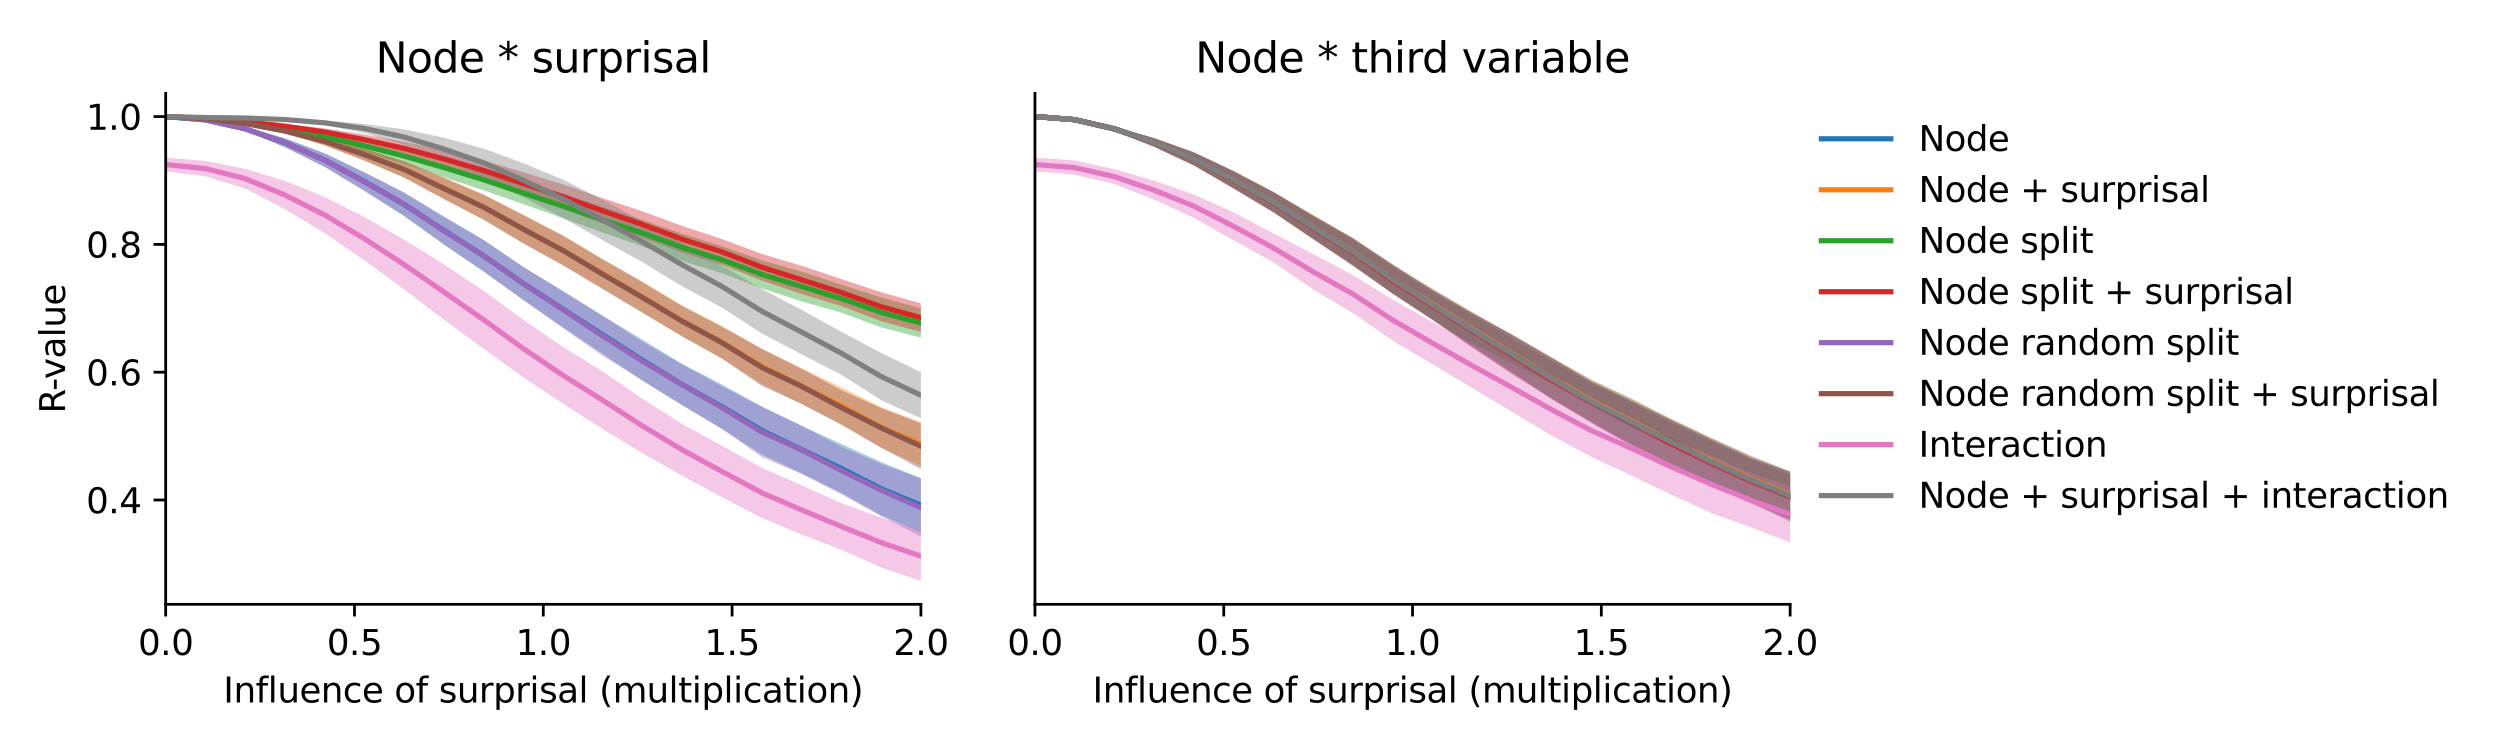 <?xml version="1.0" encoding="utf-8" standalone="no"?>
<!DOCTYPE svg PUBLIC "-//W3C//DTD SVG 1.1//EN"
  "http://www.w3.org/Graphics/SVG/1.1/DTD/svg11.dtd">
<svg xmlns:xlink="http://www.w3.org/1999/xlink" width="720pt" height="216pt" viewBox="0 0 720 216" xmlns="http://www.w3.org/2000/svg" version="1.1">
 <defs>
  <style type="text/css">*{stroke-linejoin: round; stroke-linecap: butt}</style>
 </defs>
 <g id="figure_1">
  <g id="patch_1">
   <path d="M 0 216 
L 720 216 
L 720 0 
L 0 0 
z
" style="fill: #ffffff"/>
  </g>
  <g id="axes_1">
   <g id="patch_2">
    <path d="M 47.72 174.04 
L 265.215 174.04 
L 265.215 26.88 
L 47.72 26.88 
z
" style="fill: #ffffff"/>
   </g>
   <g id="PolyCollection_1">
    <path d="M 47.72 33.569 
L 47.72 33.569 
L 59.167 34.742 
L 70.614 37.665 
L 82.061 42.394 
L 93.508 48.044 
L 104.956 54.862 
L 116.403 62.282 
L 127.85 70.424 
L 139.297 78.208 
L 150.744 86.379 
L 162.191 94.307 
L 173.638 101.955 
L 185.085 109.688 
L 196.532 116.801 
L 207.979 123.584 
L 219.427 130.91 
L 230.874 136.317 
L 242.321 141.969 
L 253.768 148.423 
L 265.215 153.349 
L 265.215 137.667 
L 265.215 137.667 
L 253.768 133.098 
L 242.321 127.897 
L 230.874 122.638 
L 219.427 117.082 
L 207.979 110.778 
L 196.532 104.842 
L 185.085 97.864 
L 173.638 90.986 
L 162.191 83.864 
L 150.744 76.929 
L 139.297 69.143 
L 127.85 62.305 
L 116.403 55.486 
L 104.956 49.679 
L 93.508 44.153 
L 82.061 39.797 
L 70.614 36.529 
L 59.167 34.314 
L 47.72 33.569 
z
" clip-path="url(#pf363b8af89)" style="fill: #1f77b4; fill-opacity: 0.4"/>
   </g>
   <g id="PolyCollection_2">
    <path d="M 47.72 33.569 
L 47.72 33.569 
L 59.167 34.313 
L 70.614 35.871 
L 82.061 38.389 
L 93.508 41.82 
L 104.956 46.192 
L 116.403 51.196 
L 127.85 57.319 
L 139.297 63.32 
L 150.744 70.057 
L 162.191 76.448 
L 173.638 83.028 
L 185.085 90.019 
L 196.532 96.946 
L 207.979 103.254 
L 219.427 110.618 
L 230.874 116.377 
L 242.321 122.155 
L 253.768 128.932 
L 265.215 134.226 
L 265.215 121.602 
L 265.215 121.602 
L 253.768 117.253 
L 242.321 111.57 
L 230.874 106.037 
L 219.427 100.496 
L 207.979 93.935 
L 196.532 88.01 
L 185.085 81.15 
L 173.638 74.722 
L 162.191 67.884 
L 150.744 61.955 
L 139.297 56.054 
L 127.85 51.046 
L 116.403 46.477 
L 104.956 42.841 
L 93.508 39.504 
L 82.061 37.036 
L 70.614 35.232 
L 59.167 34.075 
L 47.72 33.569 
z
" clip-path="url(#pf363b8af89)" style="fill: #ff7f0e; fill-opacity: 0.4"/>
   </g>
   <g id="PolyCollection_3">
    <path d="M 47.72 33.569 
L 47.72 33.569 
L 59.167 34.436 
L 70.614 35.841 
L 82.061 38.077 
L 93.508 40.765 
L 104.956 43.918 
L 116.403 47.212 
L 127.85 51.043 
L 139.297 54.814 
L 150.744 58.807 
L 162.191 62.879 
L 173.638 67.006 
L 185.085 71.009 
L 196.532 75.156 
L 207.979 78.707 
L 219.427 83.093 
L 230.874 86.813 
L 242.321 90.056 
L 253.768 94.299 
L 265.215 97.256 
L 265.215 88.831 
L 265.215 88.831 
L 253.768 85.674 
L 242.321 81.981 
L 230.874 78.202 
L 219.427 74.981 
L 207.979 70.937 
L 196.532 67.354 
L 185.085 63.332 
L 173.638 59.681 
L 162.191 55.897 
L 150.744 52.422 
L 139.297 48.744 
L 127.85 45.473 
L 116.403 42.701 
L 104.956 40.132 
L 93.508 37.947 
L 82.061 36.434 
L 70.614 35.101 
L 59.167 34.17 
L 47.72 33.569 
z
" clip-path="url(#pf363b8af89)" style="fill: #2ca02c; fill-opacity: 0.4"/>
   </g>
   <g id="PolyCollection_4">
    <path d="M 47.72 33.57 
L 47.72 33.57 
L 59.167 34.261 
L 70.614 35.268 
L 82.061 36.938 
L 93.508 39.037 
L 104.956 41.727 
L 116.403 44.646 
L 127.85 48.37 
L 139.297 52.008 
L 150.744 56.129 
L 162.191 60.197 
L 173.638 64.415 
L 185.085 68.484 
L 196.532 72.742 
L 207.979 76.282 
L 219.427 80.794 
L 230.874 84.664 
L 242.321 88.144 
L 253.768 92.506 
L 265.215 95.588 
L 265.215 87.377 
L 265.215 87.377 
L 253.768 84.175 
L 242.321 80.378 
L 230.874 76.53 
L 219.427 73.161 
L 207.979 68.863 
L 196.532 65.096 
L 185.085 60.891 
L 173.638 57.098 
L 162.191 53.111 
L 150.744 49.639 
L 139.297 46.181 
L 127.85 43.21 
L 116.403 40.825 
L 104.956 38.746 
L 93.508 36.987 
L 82.061 35.739 
L 70.614 34.772 
L 59.167 34.049 
L 47.72 33.57 
z
" clip-path="url(#pf363b8af89)" style="fill: #d62728; fill-opacity: 0.4"/>
   </g>
   <g id="PolyCollection_5">
    <path d="M 47.72 33.569 
L 47.72 33.569 
L 59.167 34.75 
L 70.614 37.672 
L 82.061 42.402 
L 93.508 48.086 
L 104.956 55.07 
L 116.403 62.103 
L 127.85 70.418 
L 139.297 78.185 
L 150.744 86.482 
L 162.191 94.518 
L 173.638 102.532 
L 185.085 109.578 
L 196.532 116.599 
L 207.979 123.526 
L 219.427 131.663 
L 230.874 136.504 
L 242.321 142.378 
L 253.768 148.705 
L 265.215 154.569 
L 265.215 137.877 
L 265.215 137.877 
L 253.768 133.64 
L 242.321 128.743 
L 230.874 122.667 
L 219.427 117.194 
L 207.979 111.332 
L 196.532 105.034 
L 185.085 98.525 
L 173.638 91.028 
L 162.191 83.923 
L 150.744 76.889 
L 139.297 69.113 
L 127.85 62.616 
L 116.403 55.462 
L 104.956 49.638 
L 93.508 44.216 
L 82.061 39.855 
L 70.614 36.537 
L 59.167 34.32 
L 47.72 33.569 
z
" clip-path="url(#pf363b8af89)" style="fill: #9467bd; fill-opacity: 0.4"/>
   </g>
   <g id="PolyCollection_6">
    <path d="M 47.72 33.57 
L 47.72 33.57 
L 59.167 34.318 
L 70.614 35.871 
L 82.061 38.424 
L 93.508 41.88 
L 104.956 46.307 
L 116.403 51.106 
L 127.85 57.321 
L 139.297 63.267 
L 150.744 70.147 
L 162.191 76.438 
L 173.638 83.379 
L 185.085 90.111 
L 196.532 96.924 
L 207.979 103.31 
L 219.427 111.176 
L 230.874 116.336 
L 242.321 122.378 
L 253.768 128.943 
L 265.215 135.101 
L 265.215 121.933 
L 265.215 121.933 
L 253.768 117.54 
L 242.321 112.409 
L 230.874 106.241 
L 219.427 100.488 
L 207.979 94.144 
L 196.532 88.217 
L 185.085 81.318 
L 173.638 74.711 
L 162.191 67.882 
L 150.744 61.903 
L 139.297 56.089 
L 127.85 51.286 
L 116.403 46.497 
L 104.956 42.796 
L 93.508 39.518 
L 82.061 37.04 
L 70.614 35.235 
L 59.167 34.076 
L 47.72 33.57 
z
" clip-path="url(#pf363b8af89)" style="fill: #8c564b; fill-opacity: 0.4"/>
   </g>
   <g id="PolyCollection_7">
    <path d="M 47.72 45.417 
L 47.72 49.36 
L 59.167 50.798 
L 70.614 54.308 
L 82.061 60.226 
L 93.508 67.128 
L 104.956 75.005 
L 116.403 83.353 
L 127.85 92.078 
L 139.297 100.429 
L 150.744 108.689 
L 162.191 116.273 
L 173.638 123.609 
L 185.085 130.557 
L 196.532 137.024 
L 207.979 143.225 
L 219.427 149.157 
L 230.874 153.954 
L 242.321 158.339 
L 253.768 163.434 
L 265.215 167.351 
L 265.215 153.011 
L 265.215 153.011 
L 253.768 149.088 
L 242.321 144.939 
L 230.874 139.785 
L 219.427 134.717 
L 207.979 128.409 
L 196.532 122.163 
L 185.085 114.903 
L 173.638 107.024 
L 162.191 99.986 
L 150.744 92.144 
L 139.297 83.785 
L 127.85 76.125 
L 116.403 69.051 
L 104.956 62.5 
L 93.508 56.729 
L 82.061 52.121 
L 70.614 48.608 
L 59.167 46.326 
L 47.72 45.417 
z
" clip-path="url(#pf363b8af89)" style="fill: #e377c2; fill-opacity: 0.4"/>
   </g>
   <g id="PolyCollection_8">
    <path d="M 47.72 33.569 
L 47.72 33.57 
L 59.167 33.88 
L 70.614 34.048 
L 82.061 34.704 
L 93.508 36.076 
L 104.956 38.311 
L 116.403 41.699 
L 127.85 46.184 
L 139.297 51 
L 150.744 56.836 
L 162.191 62.79 
L 173.638 69.216 
L 185.085 75.527 
L 196.532 82.522 
L 207.979 88.625 
L 219.427 96.055 
L 230.874 102.076 
L 242.321 107.918 
L 253.768 115.251 
L 265.215 120.462 
L 265.215 107.175 
L 265.215 107.175 
L 253.768 101.653 
L 242.321 95.561 
L 230.874 89.245 
L 219.427 83.245 
L 207.979 76.437 
L 196.532 70.095 
L 185.085 63.816 
L 173.638 57.56 
L 162.191 51.764 
L 150.744 47.014 
L 139.297 42.819 
L 127.85 39.65 
L 116.403 37.26 
L 104.956 35.724 
L 93.508 34.684 
L 82.061 34.154 
L 70.614 33.931 
L 59.167 33.827 
L 47.72 33.569 
z
" clip-path="url(#pf363b8af89)" style="fill: #7f7f7f; fill-opacity: 0.4"/>
   </g>
   <g id="matplotlib.axis_1">
    <g id="xtick_1">
     <g id="line2d_1">
      <defs>
       <path id="m0e52a7bce2" d="M 0 0 
L 0 3.5 
" style="stroke: #000000; stroke-width: 0.8"/>
      </defs>
      <g>
       <use xlink:href="#m0e52a7bce2" x="47.72" y="174.04" style="stroke: #000000; stroke-width: 0.8"/>
      </g>
     </g>
     <g id="text_1">
      <!-- 0.0 -->
      <g transform="translate(39.768 188.638)scale(0.1 -0.1)">
       <defs>
        <path id="DejaVuSans-30" d="M 2034 4250 
Q 1547 4250 1301 3770 
Q 1056 3291 1056 2328 
Q 1056 1369 1301 889 
Q 1547 409 2034 409 
Q 2525 409 2770 889 
Q 3016 1369 3016 2328 
Q 3016 3291 2770 3770 
Q 2525 4250 2034 4250 
z
M 2034 4750 
Q 2819 4750 3233 4129 
Q 3647 3509 3647 2328 
Q 3647 1150 3233 529 
Q 2819 -91 2034 -91 
Q 1250 -91 836 529 
Q 422 1150 422 2328 
Q 422 3509 836 4129 
Q 1250 4750 2034 4750 
z
" transform="scale(0.016)"/>
        <path id="DejaVuSans-2e" d="M 684 794 
L 1344 794 
L 1344 0 
L 684 0 
L 684 794 
z
" transform="scale(0.016)"/>
       </defs>
       <use xlink:href="#DejaVuSans-30"/>
       <use xlink:href="#DejaVuSans-2e" x="63.623"/>
       <use xlink:href="#DejaVuSans-30" x="95.41"/>
      </g>
     </g>
    </g>
    <g id="xtick_2">
     <g id="line2d_2">
      <g>
       <use xlink:href="#m0e52a7bce2" x="102.094" y="174.04" style="stroke: #000000; stroke-width: 0.8"/>
      </g>
     </g>
     <g id="text_2">
      <!-- 0.5 -->
      <g transform="translate(94.142 188.638)scale(0.1 -0.1)">
       <defs>
        <path id="DejaVuSans-35" d="M 691 4666 
L 3169 4666 
L 3169 4134 
L 1269 4134 
L 1269 2991 
Q 1406 3038 1543 3061 
Q 1681 3084 1819 3084 
Q 2600 3084 3056 2656 
Q 3513 2228 3513 1497 
Q 3513 744 3044 326 
Q 2575 -91 1722 -91 
Q 1428 -91 1123 -41 
Q 819 9 494 109 
L 494 744 
Q 775 591 1075 516 
Q 1375 441 1709 441 
Q 2250 441 2565 725 
Q 2881 1009 2881 1497 
Q 2881 1984 2565 2268 
Q 2250 2553 1709 2553 
Q 1456 2553 1204 2497 
Q 953 2441 691 2322 
L 691 4666 
z
" transform="scale(0.016)"/>
       </defs>
       <use xlink:href="#DejaVuSans-30"/>
       <use xlink:href="#DejaVuSans-2e" x="63.623"/>
       <use xlink:href="#DejaVuSans-35" x="95.41"/>
      </g>
     </g>
    </g>
    <g id="xtick_3">
     <g id="line2d_3">
      <g>
       <use xlink:href="#m0e52a7bce2" x="156.468" y="174.04" style="stroke: #000000; stroke-width: 0.8"/>
      </g>
     </g>
     <g id="text_3">
      <!-- 1.0 -->
      <g transform="translate(148.516 188.638)scale(0.1 -0.1)">
       <defs>
        <path id="DejaVuSans-31" d="M 794 531 
L 1825 531 
L 1825 4091 
L 703 3866 
L 703 4441 
L 1819 4666 
L 2450 4666 
L 2450 531 
L 3481 531 
L 3481 0 
L 794 0 
L 794 531 
z
" transform="scale(0.016)"/>
       </defs>
       <use xlink:href="#DejaVuSans-31"/>
       <use xlink:href="#DejaVuSans-2e" x="63.623"/>
       <use xlink:href="#DejaVuSans-30" x="95.41"/>
      </g>
     </g>
    </g>
    <g id="xtick_4">
     <g id="line2d_4">
      <g>
       <use xlink:href="#m0e52a7bce2" x="210.841" y="174.04" style="stroke: #000000; stroke-width: 0.8"/>
      </g>
     </g>
     <g id="text_4">
      <!-- 1.5 -->
      <g transform="translate(202.89 188.638)scale(0.1 -0.1)">
       <use xlink:href="#DejaVuSans-31"/>
       <use xlink:href="#DejaVuSans-2e" x="63.623"/>
       <use xlink:href="#DejaVuSans-35" x="95.41"/>
      </g>
     </g>
    </g>
    <g id="xtick_5">
     <g id="line2d_5">
      <g>
       <use xlink:href="#m0e52a7bce2" x="265.215" y="174.04" style="stroke: #000000; stroke-width: 0.8"/>
      </g>
     </g>
     <g id="text_5">
      <!-- 2.0 -->
      <g transform="translate(257.263 188.638)scale(0.1 -0.1)">
       <defs>
        <path id="DejaVuSans-32" d="M 1228 531 
L 3431 531 
L 3431 0 
L 469 0 
L 469 531 
Q 828 903 1448 1529 
Q 2069 2156 2228 2338 
Q 2531 2678 2651 2914 
Q 2772 3150 2772 3378 
Q 2772 3750 2511 3984 
Q 2250 4219 1831 4219 
Q 1534 4219 1204 4116 
Q 875 4013 500 3803 
L 500 4441 
Q 881 4594 1212 4672 
Q 1544 4750 1819 4750 
Q 2544 4750 2975 4387 
Q 3406 4025 3406 3419 
Q 3406 3131 3298 2873 
Q 3191 2616 2906 2266 
Q 2828 2175 2409 1742 
Q 1991 1309 1228 531 
z
" transform="scale(0.016)"/>
       </defs>
       <use xlink:href="#DejaVuSans-32"/>
       <use xlink:href="#DejaVuSans-2e" x="63.623"/>
       <use xlink:href="#DejaVuSans-30" x="95.41"/>
      </g>
     </g>
    </g>
    <g id="text_6">
     <!-- Influence of surprisal (multiplication) -->
     <g transform="translate(64.321 202.317)scale(0.1 -0.1)">
      <defs>
       <path id="DejaVuSans-49" d="M 628 4666 
L 1259 4666 
L 1259 0 
L 628 0 
L 628 4666 
z
" transform="scale(0.016)"/>
       <path id="DejaVuSans-6e" d="M 3513 2113 
L 3513 0 
L 2938 0 
L 2938 2094 
Q 2938 2591 2744 2837 
Q 2550 3084 2163 3084 
Q 1697 3084 1428 2787 
Q 1159 2491 1159 1978 
L 1159 0 
L 581 0 
L 581 3500 
L 1159 3500 
L 1159 2956 
Q 1366 3272 1645 3428 
Q 1925 3584 2291 3584 
Q 2894 3584 3203 3211 
Q 3513 2838 3513 2113 
z
" transform="scale(0.016)"/>
       <path id="DejaVuSans-66" d="M 2375 4863 
L 2375 4384 
L 1825 4384 
Q 1516 4384 1395 4259 
Q 1275 4134 1275 3809 
L 1275 3500 
L 2222 3500 
L 2222 3053 
L 1275 3053 
L 1275 0 
L 697 0 
L 697 3053 
L 147 3053 
L 147 3500 
L 697 3500 
L 697 3744 
Q 697 4328 969 4595 
Q 1241 4863 1831 4863 
L 2375 4863 
z
" transform="scale(0.016)"/>
       <path id="DejaVuSans-6c" d="M 603 4863 
L 1178 4863 
L 1178 0 
L 603 0 
L 603 4863 
z
" transform="scale(0.016)"/>
       <path id="DejaVuSans-75" d="M 544 1381 
L 544 3500 
L 1119 3500 
L 1119 1403 
Q 1119 906 1312 657 
Q 1506 409 1894 409 
Q 2359 409 2629 706 
Q 2900 1003 2900 1516 
L 2900 3500 
L 3475 3500 
L 3475 0 
L 2900 0 
L 2900 538 
Q 2691 219 2414 64 
Q 2138 -91 1772 -91 
Q 1169 -91 856 284 
Q 544 659 544 1381 
z
M 1991 3584 
L 1991 3584 
z
" transform="scale(0.016)"/>
       <path id="DejaVuSans-65" d="M 3597 1894 
L 3597 1613 
L 953 1613 
Q 991 1019 1311 708 
Q 1631 397 2203 397 
Q 2534 397 2845 478 
Q 3156 559 3463 722 
L 3463 178 
Q 3153 47 2828 -22 
Q 2503 -91 2169 -91 
Q 1331 -91 842 396 
Q 353 884 353 1716 
Q 353 2575 817 3079 
Q 1281 3584 2069 3584 
Q 2775 3584 3186 3129 
Q 3597 2675 3597 1894 
z
M 3022 2063 
Q 3016 2534 2758 2815 
Q 2500 3097 2075 3097 
Q 1594 3097 1305 2825 
Q 1016 2553 972 2059 
L 3022 2063 
z
" transform="scale(0.016)"/>
       <path id="DejaVuSans-63" d="M 3122 3366 
L 3122 2828 
Q 2878 2963 2633 3030 
Q 2388 3097 2138 3097 
Q 1578 3097 1268 2742 
Q 959 2388 959 1747 
Q 959 1106 1268 751 
Q 1578 397 2138 397 
Q 2388 397 2633 464 
Q 2878 531 3122 666 
L 3122 134 
Q 2881 22 2623 -34 
Q 2366 -91 2075 -91 
Q 1284 -91 818 406 
Q 353 903 353 1747 
Q 353 2603 823 3093 
Q 1294 3584 2113 3584 
Q 2378 3584 2631 3529 
Q 2884 3475 3122 3366 
z
" transform="scale(0.016)"/>
       <path id="DejaVuSans-20" transform="scale(0.016)"/>
       <path id="DejaVuSans-6f" d="M 1959 3097 
Q 1497 3097 1228 2736 
Q 959 2375 959 1747 
Q 959 1119 1226 758 
Q 1494 397 1959 397 
Q 2419 397 2687 759 
Q 2956 1122 2956 1747 
Q 2956 2369 2687 2733 
Q 2419 3097 1959 3097 
z
M 1959 3584 
Q 2709 3584 3137 3096 
Q 3566 2609 3566 1747 
Q 3566 888 3137 398 
Q 2709 -91 1959 -91 
Q 1206 -91 779 398 
Q 353 888 353 1747 
Q 353 2609 779 3096 
Q 1206 3584 1959 3584 
z
" transform="scale(0.016)"/>
       <path id="DejaVuSans-73" d="M 2834 3397 
L 2834 2853 
Q 2591 2978 2328 3040 
Q 2066 3103 1784 3103 
Q 1356 3103 1142 2972 
Q 928 2841 928 2578 
Q 928 2378 1081 2264 
Q 1234 2150 1697 2047 
L 1894 2003 
Q 2506 1872 2764 1633 
Q 3022 1394 3022 966 
Q 3022 478 2636 193 
Q 2250 -91 1575 -91 
Q 1294 -91 989 -36 
Q 684 19 347 128 
L 347 722 
Q 666 556 975 473 
Q 1284 391 1588 391 
Q 1994 391 2212 530 
Q 2431 669 2431 922 
Q 2431 1156 2273 1281 
Q 2116 1406 1581 1522 
L 1381 1569 
Q 847 1681 609 1914 
Q 372 2147 372 2553 
Q 372 3047 722 3315 
Q 1072 3584 1716 3584 
Q 2034 3584 2315 3537 
Q 2597 3491 2834 3397 
z
" transform="scale(0.016)"/>
       <path id="DejaVuSans-72" d="M 2631 2963 
Q 2534 3019 2420 3045 
Q 2306 3072 2169 3072 
Q 1681 3072 1420 2755 
Q 1159 2438 1159 1844 
L 1159 0 
L 581 0 
L 581 3500 
L 1159 3500 
L 1159 2956 
Q 1341 3275 1631 3429 
Q 1922 3584 2338 3584 
Q 2397 3584 2469 3576 
Q 2541 3569 2628 3553 
L 2631 2963 
z
" transform="scale(0.016)"/>
       <path id="DejaVuSans-70" d="M 1159 525 
L 1159 -1331 
L 581 -1331 
L 581 3500 
L 1159 3500 
L 1159 2969 
Q 1341 3281 1617 3432 
Q 1894 3584 2278 3584 
Q 2916 3584 3314 3078 
Q 3713 2572 3713 1747 
Q 3713 922 3314 415 
Q 2916 -91 2278 -91 
Q 1894 -91 1617 61 
Q 1341 213 1159 525 
z
M 3116 1747 
Q 3116 2381 2855 2742 
Q 2594 3103 2138 3103 
Q 1681 3103 1420 2742 
Q 1159 2381 1159 1747 
Q 1159 1113 1420 752 
Q 1681 391 2138 391 
Q 2594 391 2855 752 
Q 3116 1113 3116 1747 
z
" transform="scale(0.016)"/>
       <path id="DejaVuSans-69" d="M 603 3500 
L 1178 3500 
L 1178 0 
L 603 0 
L 603 3500 
z
M 603 4863 
L 1178 4863 
L 1178 4134 
L 603 4134 
L 603 4863 
z
" transform="scale(0.016)"/>
       <path id="DejaVuSans-61" d="M 2194 1759 
Q 1497 1759 1228 1600 
Q 959 1441 959 1056 
Q 959 750 1161 570 
Q 1363 391 1709 391 
Q 2188 391 2477 730 
Q 2766 1069 2766 1631 
L 2766 1759 
L 2194 1759 
z
M 3341 1997 
L 3341 0 
L 2766 0 
L 2766 531 
Q 2569 213 2275 61 
Q 1981 -91 1556 -91 
Q 1019 -91 701 211 
Q 384 513 384 1019 
Q 384 1609 779 1909 
Q 1175 2209 1959 2209 
L 2766 2209 
L 2766 2266 
Q 2766 2663 2505 2880 
Q 2244 3097 1772 3097 
Q 1472 3097 1187 3025 
Q 903 2953 641 2809 
L 641 3341 
Q 956 3463 1253 3523 
Q 1550 3584 1831 3584 
Q 2591 3584 2966 3190 
Q 3341 2797 3341 1997 
z
" transform="scale(0.016)"/>
       <path id="DejaVuSans-28" d="M 1984 4856 
Q 1566 4138 1362 3434 
Q 1159 2731 1159 2009 
Q 1159 1288 1364 580 
Q 1569 -128 1984 -844 
L 1484 -844 
Q 1016 -109 783 600 
Q 550 1309 550 2009 
Q 550 2706 781 3412 
Q 1013 4119 1484 4856 
L 1984 4856 
z
" transform="scale(0.016)"/>
       <path id="DejaVuSans-6d" d="M 3328 2828 
Q 3544 3216 3844 3400 
Q 4144 3584 4550 3584 
Q 5097 3584 5394 3201 
Q 5691 2819 5691 2113 
L 5691 0 
L 5113 0 
L 5113 2094 
Q 5113 2597 4934 2840 
Q 4756 3084 4391 3084 
Q 3944 3084 3684 2787 
Q 3425 2491 3425 1978 
L 3425 0 
L 2847 0 
L 2847 2094 
Q 2847 2600 2669 2842 
Q 2491 3084 2119 3084 
Q 1678 3084 1418 2786 
Q 1159 2488 1159 1978 
L 1159 0 
L 581 0 
L 581 3500 
L 1159 3500 
L 1159 2956 
Q 1356 3278 1631 3431 
Q 1906 3584 2284 3584 
Q 2666 3584 2933 3390 
Q 3200 3197 3328 2828 
z
" transform="scale(0.016)"/>
       <path id="DejaVuSans-74" d="M 1172 4494 
L 1172 3500 
L 2356 3500 
L 2356 3053 
L 1172 3053 
L 1172 1153 
Q 1172 725 1289 603 
Q 1406 481 1766 481 
L 2356 481 
L 2356 0 
L 1766 0 
Q 1100 0 847 248 
Q 594 497 594 1153 
L 594 3053 
L 172 3053 
L 172 3500 
L 594 3500 
L 594 4494 
L 1172 4494 
z
" transform="scale(0.016)"/>
       <path id="DejaVuSans-29" d="M 513 4856 
L 1013 4856 
Q 1481 4119 1714 3412 
Q 1947 2706 1947 2009 
Q 1947 1309 1714 600 
Q 1481 -109 1013 -844 
L 513 -844 
Q 928 -128 1133 580 
Q 1338 1288 1338 2009 
Q 1338 2731 1133 3434 
Q 928 4138 513 4856 
z
" transform="scale(0.016)"/>
      </defs>
      <use xlink:href="#DejaVuSans-49"/>
      <use xlink:href="#DejaVuSans-6e" x="29.492"/>
      <use xlink:href="#DejaVuSans-66" x="92.871"/>
      <use xlink:href="#DejaVuSans-6c" x="128.076"/>
      <use xlink:href="#DejaVuSans-75" x="155.859"/>
      <use xlink:href="#DejaVuSans-65" x="219.238"/>
      <use xlink:href="#DejaVuSans-6e" x="280.762"/>
      <use xlink:href="#DejaVuSans-63" x="344.141"/>
      <use xlink:href="#DejaVuSans-65" x="399.121"/>
      <use xlink:href="#DejaVuSans-20" x="460.645"/>
      <use xlink:href="#DejaVuSans-6f" x="492.432"/>
      <use xlink:href="#DejaVuSans-66" x="553.613"/>
      <use xlink:href="#DejaVuSans-20" x="588.818"/>
      <use xlink:href="#DejaVuSans-73" x="620.605"/>
      <use xlink:href="#DejaVuSans-75" x="672.705"/>
      <use xlink:href="#DejaVuSans-72" x="736.084"/>
      <use xlink:href="#DejaVuSans-70" x="777.197"/>
      <use xlink:href="#DejaVuSans-72" x="840.674"/>
      <use xlink:href="#DejaVuSans-69" x="881.787"/>
      <use xlink:href="#DejaVuSans-73" x="909.57"/>
      <use xlink:href="#DejaVuSans-61" x="961.67"/>
      <use xlink:href="#DejaVuSans-6c" x="1022.949"/>
      <use xlink:href="#DejaVuSans-20" x="1050.732"/>
      <use xlink:href="#DejaVuSans-28" x="1082.52"/>
      <use xlink:href="#DejaVuSans-6d" x="1121.533"/>
      <use xlink:href="#DejaVuSans-75" x="1218.945"/>
      <use xlink:href="#DejaVuSans-6c" x="1282.324"/>
      <use xlink:href="#DejaVuSans-74" x="1310.107"/>
      <use xlink:href="#DejaVuSans-69" x="1349.316"/>
      <use xlink:href="#DejaVuSans-70" x="1377.1"/>
      <use xlink:href="#DejaVuSans-6c" x="1440.576"/>
      <use xlink:href="#DejaVuSans-69" x="1468.359"/>
      <use xlink:href="#DejaVuSans-63" x="1496.143"/>
      <use xlink:href="#DejaVuSans-61" x="1551.123"/>
      <use xlink:href="#DejaVuSans-74" x="1612.402"/>
      <use xlink:href="#DejaVuSans-69" x="1651.611"/>
      <use xlink:href="#DejaVuSans-6f" x="1679.395"/>
      <use xlink:href="#DejaVuSans-6e" x="1740.576"/>
      <use xlink:href="#DejaVuSans-29" x="1803.955"/>
     </g>
    </g>
   </g>
   <g id="matplotlib.axis_2">
    <g id="ytick_1">
     <g id="line2d_6">
      <defs>
       <path id="md0312503ad" d="M 0 0 
L -3.5 0 
" style="stroke: #000000; stroke-width: 0.8"/>
      </defs>
      <g>
       <use xlink:href="#md0312503ad" x="47.72" y="144.007" style="stroke: #000000; stroke-width: 0.8"/>
      </g>
     </g>
     <g id="text_7">
      <!-- 0.4 -->
      <g transform="translate(24.817 147.806)scale(0.1 -0.1)">
       <defs>
        <path id="DejaVuSans-34" d="M 2419 4116 
L 825 1625 
L 2419 1625 
L 2419 4116 
z
M 2253 4666 
L 3047 4666 
L 3047 1625 
L 3713 1625 
L 3713 1100 
L 3047 1100 
L 3047 0 
L 2419 0 
L 2419 1100 
L 313 1100 
L 313 1709 
L 2253 4666 
z
" transform="scale(0.016)"/>
       </defs>
       <use xlink:href="#DejaVuSans-30"/>
       <use xlink:href="#DejaVuSans-2e" x="63.623"/>
       <use xlink:href="#DejaVuSans-34" x="95.41"/>
      </g>
     </g>
    </g>
    <g id="ytick_2">
     <g id="line2d_7">
      <g>
       <use xlink:href="#md0312503ad" x="47.72" y="107.194" style="stroke: #000000; stroke-width: 0.8"/>
      </g>
     </g>
     <g id="text_8">
      <!-- 0.6 -->
      <g transform="translate(24.817 110.994)scale(0.1 -0.1)">
       <defs>
        <path id="DejaVuSans-36" d="M 2113 2584 
Q 1688 2584 1439 2293 
Q 1191 2003 1191 1497 
Q 1191 994 1439 701 
Q 1688 409 2113 409 
Q 2538 409 2786 701 
Q 3034 994 3034 1497 
Q 3034 2003 2786 2293 
Q 2538 2584 2113 2584 
z
M 3366 4563 
L 3366 3988 
Q 3128 4100 2886 4159 
Q 2644 4219 2406 4219 
Q 1781 4219 1451 3797 
Q 1122 3375 1075 2522 
Q 1259 2794 1537 2939 
Q 1816 3084 2150 3084 
Q 2853 3084 3261 2657 
Q 3669 2231 3669 1497 
Q 3669 778 3244 343 
Q 2819 -91 2113 -91 
Q 1303 -91 875 529 
Q 447 1150 447 2328 
Q 447 3434 972 4092 
Q 1497 4750 2381 4750 
Q 2619 4750 2861 4703 
Q 3103 4656 3366 4563 
z
" transform="scale(0.016)"/>
       </defs>
       <use xlink:href="#DejaVuSans-30"/>
       <use xlink:href="#DejaVuSans-2e" x="63.623"/>
       <use xlink:href="#DejaVuSans-36" x="95.41"/>
      </g>
     </g>
    </g>
    <g id="ytick_3">
     <g id="line2d_8">
      <g>
       <use xlink:href="#md0312503ad" x="47.72" y="70.382" style="stroke: #000000; stroke-width: 0.8"/>
      </g>
     </g>
     <g id="text_9">
      <!-- 0.8 -->
      <g transform="translate(24.817 74.181)scale(0.1 -0.1)">
       <defs>
        <path id="DejaVuSans-38" d="M 2034 2216 
Q 1584 2216 1326 1975 
Q 1069 1734 1069 1313 
Q 1069 891 1326 650 
Q 1584 409 2034 409 
Q 2484 409 2743 651 
Q 3003 894 3003 1313 
Q 3003 1734 2745 1975 
Q 2488 2216 2034 2216 
z
M 1403 2484 
Q 997 2584 770 2862 
Q 544 3141 544 3541 
Q 544 4100 942 4425 
Q 1341 4750 2034 4750 
Q 2731 4750 3128 4425 
Q 3525 4100 3525 3541 
Q 3525 3141 3298 2862 
Q 3072 2584 2669 2484 
Q 3125 2378 3379 2068 
Q 3634 1759 3634 1313 
Q 3634 634 3220 271 
Q 2806 -91 2034 -91 
Q 1263 -91 848 271 
Q 434 634 434 1313 
Q 434 1759 690 2068 
Q 947 2378 1403 2484 
z
M 1172 3481 
Q 1172 3119 1398 2916 
Q 1625 2713 2034 2713 
Q 2441 2713 2670 2916 
Q 2900 3119 2900 3481 
Q 2900 3844 2670 4047 
Q 2441 4250 2034 4250 
Q 1625 4250 1398 4047 
Q 1172 3844 1172 3481 
z
" transform="scale(0.016)"/>
       </defs>
       <use xlink:href="#DejaVuSans-30"/>
       <use xlink:href="#DejaVuSans-2e" x="63.623"/>
       <use xlink:href="#DejaVuSans-38" x="95.41"/>
      </g>
     </g>
    </g>
    <g id="ytick_4">
     <g id="line2d_9">
      <g>
       <use xlink:href="#md0312503ad" x="47.72" y="33.569" style="stroke: #000000; stroke-width: 0.8"/>
      </g>
     </g>
     <g id="text_10">
      <!-- 1.0 -->
      <g transform="translate(24.817 37.368)scale(0.1 -0.1)">
       <use xlink:href="#DejaVuSans-31"/>
       <use xlink:href="#DejaVuSans-2e" x="63.623"/>
       <use xlink:href="#DejaVuSans-30" x="95.41"/>
      </g>
     </g>
    </g>
    <g id="text_11">
     <!-- R-value -->
     <g transform="translate(18.737 119.065)rotate(-90)scale(0.1 -0.1)">
      <defs>
       <path id="DejaVuSans-52" d="M 2841 2188 
Q 3044 2119 3236 1894 
Q 3428 1669 3622 1275 
L 4263 0 
L 3584 0 
L 2988 1197 
Q 2756 1666 2539 1819 
Q 2322 1972 1947 1972 
L 1259 1972 
L 1259 0 
L 628 0 
L 628 4666 
L 2053 4666 
Q 2853 4666 3247 4331 
Q 3641 3997 3641 3322 
Q 3641 2881 3436 2590 
Q 3231 2300 2841 2188 
z
M 1259 4147 
L 1259 2491 
L 2053 2491 
Q 2509 2491 2742 2702 
Q 2975 2913 2975 3322 
Q 2975 3731 2742 3939 
Q 2509 4147 2053 4147 
L 1259 4147 
z
" transform="scale(0.016)"/>
       <path id="DejaVuSans-2d" d="M 313 2009 
L 1997 2009 
L 1997 1497 
L 313 1497 
L 313 2009 
z
" transform="scale(0.016)"/>
       <path id="DejaVuSans-76" d="M 191 3500 
L 800 3500 
L 1894 563 
L 2988 3500 
L 3597 3500 
L 2284 0 
L 1503 0 
L 191 3500 
z
" transform="scale(0.016)"/>
      </defs>
      <use xlink:href="#DejaVuSans-52"/>
      <use xlink:href="#DejaVuSans-2d" x="65.482"/>
      <use xlink:href="#DejaVuSans-76" x="98.941"/>
      <use xlink:href="#DejaVuSans-61" x="158.121"/>
      <use xlink:href="#DejaVuSans-6c" x="219.4"/>
      <use xlink:href="#DejaVuSans-75" x="247.184"/>
      <use xlink:href="#DejaVuSans-65" x="310.562"/>
     </g>
    </g>
   </g>
   <g id="line2d_10">
    <path d="M 47.72 33.569 
L 59.167 34.528 
L 70.614 37.097 
L 82.061 41.096 
L 93.508 46.099 
L 104.956 52.271 
L 116.403 58.884 
L 127.85 66.364 
L 139.297 73.675 
L 150.744 81.654 
L 162.191 89.085 
L 173.638 96.471 
L 185.085 103.776 
L 196.532 110.822 
L 207.979 117.181 
L 219.427 123.996 
L 230.874 129.478 
L 242.321 134.933 
L 253.768 140.76 
L 265.215 145.508 
" clip-path="url(#pf363b8af89)" style="fill: none; stroke: #1f77b4; stroke-width: 1.5; stroke-linecap: square"/>
   </g>
   <g id="line2d_11">
    <path d="M 47.72 33.569 
L 59.167 34.194 
L 70.614 35.552 
L 82.061 37.712 
L 93.508 40.662 
L 104.956 44.516 
L 116.403 48.836 
L 127.85 54.182 
L 139.297 59.687 
L 150.744 66.006 
L 162.191 72.166 
L 173.638 78.875 
L 185.085 85.585 
L 196.532 92.478 
L 207.979 98.595 
L 219.427 105.557 
L 230.874 111.207 
L 242.321 116.862 
L 253.768 123.093 
L 265.215 127.914 
" clip-path="url(#pf363b8af89)" style="fill: none; stroke: #ff7f0e; stroke-width: 1.5; stroke-linecap: square"/>
   </g>
   <g id="line2d_12">
    <path d="M 47.72 33.569 
L 59.167 34.303 
L 70.614 35.471 
L 82.061 37.255 
L 93.508 39.356 
L 104.956 42.025 
L 116.403 44.957 
L 127.85 48.258 
L 139.297 51.779 
L 150.744 55.614 
L 162.191 59.388 
L 173.638 63.343 
L 185.085 67.171 
L 196.532 71.255 
L 207.979 74.822 
L 219.427 79.037 
L 230.874 82.507 
L 242.321 86.019 
L 253.768 89.986 
L 265.215 93.044 
" clip-path="url(#pf363b8af89)" style="fill: none; stroke: #2ca02c; stroke-width: 1.5; stroke-linecap: square"/>
   </g>
   <g id="line2d_13">
    <path d="M 47.72 33.57 
L 59.167 34.155 
L 70.614 35.02 
L 82.061 36.338 
L 93.508 38.012 
L 104.956 40.236 
L 116.403 42.736 
L 127.85 45.79 
L 139.297 49.095 
L 150.744 52.884 
L 162.191 56.654 
L 173.638 60.756 
L 185.085 64.687 
L 196.532 68.919 
L 207.979 72.572 
L 219.427 76.977 
L 230.874 80.597 
L 242.321 84.261 
L 253.768 88.341 
L 265.215 91.483 
" clip-path="url(#pf363b8af89)" style="fill: none; stroke: #d62728; stroke-width: 1.5; stroke-linecap: square"/>
   </g>
   <g id="line2d_14">
    <path d="M 47.72 33.569 
L 59.167 34.535 
L 70.614 37.105 
L 82.061 41.128 
L 93.508 46.151 
L 104.956 52.354 
L 116.403 58.783 
L 127.85 66.517 
L 139.297 73.649 
L 150.744 81.686 
L 162.191 89.22 
L 173.638 96.78 
L 185.085 104.052 
L 196.532 110.816 
L 207.979 117.429 
L 219.427 124.429 
L 230.874 129.586 
L 242.321 135.561 
L 253.768 141.172 
L 265.215 146.223 
" clip-path="url(#pf363b8af89)" style="fill: none; stroke: #9467bd; stroke-width: 1.5; stroke-linecap: square"/>
   </g>
   <g id="line2d_15">
    <path d="M 47.72 33.57 
L 59.167 34.197 
L 70.614 35.553 
L 82.061 37.732 
L 93.508 40.699 
L 104.956 44.551 
L 116.403 48.801 
L 127.85 54.304 
L 139.297 59.678 
L 150.744 66.025 
L 162.191 72.16 
L 173.638 79.045 
L 185.085 85.714 
L 196.532 92.57 
L 207.979 98.727 
L 219.427 105.832 
L 230.874 111.288 
L 242.321 117.394 
L 253.768 123.241 
L 265.215 128.517 
" clip-path="url(#pf363b8af89)" style="fill: none; stroke: #8c564b; stroke-width: 1.5; stroke-linecap: square"/>
   </g>
   <g id="line2d_16">
    <path d="M 47.72 47.388 
L 59.167 48.562 
L 70.614 51.458 
L 82.061 56.174 
L 93.508 61.928 
L 104.956 68.753 
L 116.403 76.202 
L 127.85 84.101 
L 139.297 92.107 
L 150.744 100.417 
L 162.191 108.13 
L 173.638 115.317 
L 185.085 122.73 
L 196.532 129.593 
L 207.979 135.817 
L 219.427 141.937 
L 230.874 146.87 
L 242.321 151.639 
L 253.768 156.261 
L 265.215 160.181 
" clip-path="url(#pf363b8af89)" style="fill: none; stroke: #e377c2; stroke-width: 1.5; stroke-linecap: square"/>
   </g>
   <g id="line2d_17">
    <path d="M 47.72 33.569 
L 59.167 33.854 
L 70.614 33.989 
L 82.061 34.429 
L 93.508 35.38 
L 104.956 37.017 
L 116.403 39.48 
L 127.85 42.917 
L 139.297 46.909 
L 150.744 51.925 
L 162.191 57.277 
L 173.638 63.388 
L 185.085 69.671 
L 196.532 76.308 
L 207.979 82.531 
L 219.427 89.65 
L 230.874 95.661 
L 242.321 101.739 
L 253.768 108.452 
L 265.215 113.819 
" clip-path="url(#pf363b8af89)" style="fill: none; stroke: #7f7f7f; stroke-width: 1.5; stroke-linecap: square"/>
   </g>
   <g id="patch_3">
    <path d="M 47.72 174.04 
L 47.72 26.88 
" style="fill: none; stroke: #000000; stroke-width: 0.8; stroke-linejoin: miter; stroke-linecap: square"/>
   </g>
   <g id="patch_4">
    <path d="M 47.72 174.04 
L 265.215 174.04 
" style="fill: none; stroke: #000000; stroke-width: 0.8; stroke-linejoin: miter; stroke-linecap: square"/>
   </g>
   <g id="text_12">
    <!-- Node * surprisal -->
    <g transform="translate(108.186 20.88)scale(0.12 -0.12)">
     <defs>
      <path id="DejaVuSans-4e" d="M 628 4666 
L 1478 4666 
L 3547 763 
L 3547 4666 
L 4159 4666 
L 4159 0 
L 3309 0 
L 1241 3903 
L 1241 0 
L 628 0 
L 628 4666 
z
" transform="scale(0.016)"/>
      <path id="DejaVuSans-64" d="M 2906 2969 
L 2906 4863 
L 3481 4863 
L 3481 0 
L 2906 0 
L 2906 525 
Q 2725 213 2448 61 
Q 2172 -91 1784 -91 
Q 1150 -91 751 415 
Q 353 922 353 1747 
Q 353 2572 751 3078 
Q 1150 3584 1784 3584 
Q 2172 3584 2448 3432 
Q 2725 3281 2906 2969 
z
M 947 1747 
Q 947 1113 1208 752 
Q 1469 391 1925 391 
Q 2381 391 2643 752 
Q 2906 1113 2906 1747 
Q 2906 2381 2643 2742 
Q 2381 3103 1925 3103 
Q 1469 3103 1208 2742 
Q 947 2381 947 1747 
z
" transform="scale(0.016)"/>
      <path id="DejaVuSans-2a" d="M 3009 3897 
L 1888 3291 
L 3009 2681 
L 2828 2375 
L 1778 3009 
L 1778 1831 
L 1422 1831 
L 1422 3009 
L 372 2375 
L 191 2681 
L 1313 3291 
L 191 3897 
L 372 4206 
L 1422 3572 
L 1422 4750 
L 1778 4750 
L 1778 3572 
L 2828 4206 
L 3009 3897 
z
" transform="scale(0.016)"/>
     </defs>
     <use xlink:href="#DejaVuSans-4e"/>
     <use xlink:href="#DejaVuSans-6f" x="74.805"/>
     <use xlink:href="#DejaVuSans-64" x="135.986"/>
     <use xlink:href="#DejaVuSans-65" x="199.463"/>
     <use xlink:href="#DejaVuSans-20" x="260.986"/>
     <use xlink:href="#DejaVuSans-2a" x="292.773"/>
     <use xlink:href="#DejaVuSans-20" x="342.773"/>
     <use xlink:href="#DejaVuSans-73" x="374.561"/>
     <use xlink:href="#DejaVuSans-75" x="426.66"/>
     <use xlink:href="#DejaVuSans-72" x="490.039"/>
     <use xlink:href="#DejaVuSans-70" x="531.152"/>
     <use xlink:href="#DejaVuSans-72" x="594.629"/>
     <use xlink:href="#DejaVuSans-69" x="635.742"/>
     <use xlink:href="#DejaVuSans-73" x="663.525"/>
     <use xlink:href="#DejaVuSans-61" x="715.625"/>
     <use xlink:href="#DejaVuSans-6c" x="776.904"/>
    </g>
   </g>
  </g>
  <g id="axes_2">
   <g id="patch_5">
    <path d="M 298.065 174.04 
L 515.56 174.04 
L 515.56 26.88 
L 298.065 26.88 
z
" style="fill: #ffffff"/>
   </g>
   <g id="PolyCollection_9">
    <path d="M 298.065 33.569 
L 298.065 33.569 
L 309.512 34.639 
L 320.959 37.686 
L 332.406 42.192 
L 343.853 47.556 
L 355.301 54.148 
L 366.748 60.92 
L 378.195 68.685 
L 389.642 76.185 
L 401.089 84.382 
L 412.536 91.87 
L 423.983 99.574 
L 435.43 107.147 
L 446.877 114.795 
L 458.324 121.531 
L 469.772 127.918 
L 481.219 133.773 
L 492.666 139.318 
L 504.113 144.571 
L 515.56 149.144 
L 515.56 135.766 
L 515.56 135.766 
L 504.113 131.235 
L 492.666 126.025 
L 481.219 120.656 
L 469.772 114.821 
L 458.324 109.459 
L 446.877 102.964 
L 435.43 96.511 
L 423.983 89.987 
L 412.536 83.241 
L 401.089 76.32 
L 389.642 68.619 
L 378.195 62.016 
L 366.748 55.315 
L 355.301 49.303 
L 343.853 43.926 
L 332.406 39.81 
L 320.959 36.536 
L 309.512 34.294 
L 298.065 33.569 
z
" clip-path="url(#p1a21511f33)" style="fill: #1f77b4; fill-opacity: 0.4"/>
   </g>
   <g id="PolyCollection_10">
    <path d="M 298.065 33.569 
L 298.065 33.569 
L 309.512 34.641 
L 320.959 37.705 
L 332.406 42.224 
L 343.853 47.577 
L 355.301 54.183 
L 366.748 60.954 
L 378.195 68.727 
L 389.642 76.226 
L 401.089 84.403 
L 412.536 91.868 
L 423.983 99.542 
L 435.43 107.035 
L 446.877 114.651 
L 458.324 121.345 
L 469.772 127.661 
L 481.219 133.458 
L 492.666 139.044 
L 504.113 144.302 
L 515.56 148.91 
L 515.56 135.904 
L 515.56 135.904 
L 504.113 131.289 
L 492.666 126.044 
L 481.219 120.619 
L 469.772 114.794 
L 458.324 109.352 
L 446.877 102.88 
L 435.43 96.407 
L 423.983 89.873 
L 412.536 83.149 
L 401.089 76.216 
L 389.642 68.517 
L 378.195 61.918 
L 366.748 55.249 
L 355.301 49.25 
L 343.853 43.879 
L 332.406 39.776 
L 320.959 36.522 
L 309.512 34.293 
L 298.065 33.569 
z
" clip-path="url(#p1a21511f33)" style="fill: #ff7f0e; fill-opacity: 0.4"/>
   </g>
   <g id="PolyCollection_11">
    <path d="M 298.065 33.569 
L 298.065 33.569 
L 309.512 34.641 
L 320.959 37.694 
L 332.406 42.193 
L 343.853 47.601 
L 355.301 54.231 
L 366.748 61.031 
L 378.195 68.782 
L 389.642 76.299 
L 401.089 84.444 
L 412.536 91.966 
L 423.983 99.685 
L 435.43 107.175 
L 446.877 114.814 
L 458.324 121.539 
L 469.772 127.941 
L 481.219 133.815 
L 492.666 139.434 
L 504.113 144.765 
L 515.56 149.452 
L 515.56 136.63 
L 515.56 136.63 
L 504.113 132.093 
L 492.666 127.03 
L 481.219 121.547 
L 469.772 115.718 
L 458.324 110.31 
L 446.877 103.828 
L 435.43 97.328 
L 423.983 90.662 
L 412.536 83.908 
L 401.089 76.921 
L 389.642 69.031 
L 378.195 62.384 
L 366.748 55.544 
L 355.301 49.517 
L 343.853 44.063 
L 332.406 39.911 
L 320.959 36.566 
L 309.512 34.304 
L 298.065 33.569 
z
" clip-path="url(#p1a21511f33)" style="fill: #2ca02c; fill-opacity: 0.4"/>
   </g>
   <g id="PolyCollection_12">
    <path d="M 298.065 33.57 
L 298.065 33.57 
L 309.512 34.648 
L 320.959 37.734 
L 332.406 42.258 
L 343.853 47.696 
L 355.301 54.364 
L 366.748 61.204 
L 378.195 68.947 
L 389.642 76.514 
L 401.089 84.601 
L 412.536 92.142 
L 423.983 99.885 
L 435.43 107.314 
L 446.877 114.932 
L 458.324 121.601 
L 469.772 127.987 
L 481.219 133.855 
L 492.666 139.491 
L 504.113 144.843 
L 515.56 149.54 
L 515.56 136.78 
L 515.56 136.78 
L 504.113 132.23 
L 492.666 127.196 
L 481.219 121.691 
L 469.772 115.922 
L 458.324 110.475 
L 446.877 103.991 
L 435.43 97.456 
L 423.983 90.768 
L 412.536 84.067 
L 401.089 77.074 
L 389.642 69.09 
L 378.195 62.439 
L 366.748 55.54 
L 355.301 49.506 
L 343.853 44.037 
L 332.406 39.897 
L 320.959 36.547 
L 309.512 34.303 
L 298.065 33.57 
z
" clip-path="url(#p1a21511f33)" style="fill: #d62728; fill-opacity: 0.4"/>
   </g>
   <g id="PolyCollection_13">
    <path d="M 298.065 33.569 
L 298.065 33.569 
L 309.512 34.649 
L 320.959 37.684 
L 332.406 42.208 
L 343.853 47.547 
L 355.301 54.164 
L 366.748 61.056 
L 378.195 68.735 
L 389.642 76.488 
L 401.089 84.526 
L 412.536 92.038 
L 423.983 100.073 
L 435.43 107.761 
L 446.877 114.894 
L 458.324 121.857 
L 469.772 128.538 
L 481.219 133.215 
L 492.666 139.575 
L 504.113 144.765 
L 515.56 150.292 
L 515.56 135.849 
L 515.56 135.849 
L 504.113 131.806 
L 492.666 126.525 
L 481.219 121.009 
L 469.772 115.514 
L 458.324 110.084 
L 446.877 103.176 
L 435.43 96.406 
L 423.983 90.256 
L 412.536 83.689 
L 401.089 76.24 
L 389.642 68.718 
L 378.195 62.198 
L 366.748 55.377 
L 355.301 49.353 
L 343.853 43.899 
L 332.406 39.838 
L 320.959 36.541 
L 309.512 34.292 
L 298.065 33.569 
z
" clip-path="url(#p1a21511f33)" style="fill: #9467bd; fill-opacity: 0.4"/>
   </g>
   <g id="PolyCollection_14">
    <path d="M 298.065 33.57 
L 298.065 33.57 
L 309.512 34.652 
L 320.959 37.705 
L 332.406 42.242 
L 343.853 47.564 
L 355.301 54.201 
L 366.748 61.105 
L 378.195 68.773 
L 389.642 76.525 
L 401.089 84.552 
L 412.536 92.036 
L 423.983 100.064 
L 435.43 107.655 
L 446.877 114.737 
L 458.324 121.728 
L 469.772 128.268 
L 481.219 132.949 
L 492.666 139.325 
L 504.113 144.533 
L 515.56 150.098 
L 515.56 135.95 
L 515.56 135.95 
L 504.113 131.86 
L 492.666 126.504 
L 481.219 120.97 
L 469.772 115.496 
L 458.324 109.907 
L 446.877 103.089 
L 435.43 96.281 
L 423.983 90.143 
L 412.536 83.606 
L 401.089 76.147 
L 389.642 68.612 
L 378.195 62.108 
L 366.748 55.312 
L 355.301 49.297 
L 343.853 43.858 
L 332.406 39.805 
L 320.959 36.528 
L 309.512 34.292 
L 298.065 33.57 
z
" clip-path="url(#p1a21511f33)" style="fill: #8c564b; fill-opacity: 0.4"/>
   </g>
   <g id="PolyCollection_15">
    <path d="M 298.065 45.417 
L 298.065 49.36 
L 309.512 50.342 
L 320.959 53.024 
L 332.406 57.51 
L 343.853 62.74 
L 355.301 69.25 
L 366.748 75.554 
L 378.195 83.382 
L 389.642 90.157 
L 401.089 98.105 
L 412.536 104.886 
L 423.983 111.755 
L 435.43 118.602 
L 446.877 125.489 
L 458.324 131.596 
L 469.772 136.969 
L 481.219 142.389 
L 492.666 147.692 
L 504.113 151.848 
L 515.56 156.223 
L 515.56 140.043 
L 515.56 140.043 
L 504.113 136.197 
L 492.666 131.096 
L 481.219 126.444 
L 469.772 121.187 
L 458.324 116.451 
L 446.877 110.506 
L 435.43 104.567 
L 423.983 98.885 
L 412.536 92.748 
L 401.089 86.256 
L 389.642 79.24 
L 378.195 73.182 
L 366.748 67.237 
L 355.301 61.17 
L 343.853 56.04 
L 332.406 52.038 
L 320.959 48.752 
L 309.512 46.196 
L 298.065 45.417 
z
" clip-path="url(#p1a21511f33)" style="fill: #e377c2; fill-opacity: 0.4"/>
   </g>
   <g id="PolyCollection_16">
    <path d="M 298.065 33.569 
L 298.065 33.57 
L 309.512 34.636 
L 320.959 37.689 
L 332.406 42.196 
L 343.853 47.523 
L 355.301 54.151 
L 366.748 60.931 
L 378.195 68.668 
L 389.642 76.176 
L 401.089 84.326 
L 412.536 91.791 
L 423.983 99.473 
L 435.43 106.917 
L 446.877 114.514 
L 458.324 121.182 
L 469.772 127.506 
L 481.219 133.284 
L 492.666 138.934 
L 504.113 144.307 
L 515.56 148.921 
L 515.56 136.47 
L 515.56 136.47 
L 504.113 131.796 
L 492.666 126.669 
L 481.219 121.203 
L 469.772 115.373 
L 458.324 109.949 
L 446.877 103.484 
L 435.43 96.921 
L 423.983 90.326 
L 412.536 83.597 
L 401.089 76.605 
L 389.642 68.82 
L 378.195 62.173 
L 366.748 55.42 
L 355.301 49.403 
L 343.853 43.991 
L 332.406 39.852 
L 320.959 36.549 
L 309.512 34.301 
L 298.065 33.569 
z
" clip-path="url(#p1a21511f33)" style="fill: #7f7f7f; fill-opacity: 0.4"/>
   </g>
   <g id="matplotlib.axis_3">
    <g id="xtick_6">
     <g id="line2d_18">
      <g>
       <use xlink:href="#m0e52a7bce2" x="298.065" y="174.04" style="stroke: #000000; stroke-width: 0.8"/>
      </g>
     </g>
     <g id="text_13">
      <!-- 0.0 -->
      <g transform="translate(290.113 188.638)scale(0.1 -0.1)">
       <use xlink:href="#DejaVuSans-30"/>
       <use xlink:href="#DejaVuSans-2e" x="63.623"/>
       <use xlink:href="#DejaVuSans-30" x="95.41"/>
      </g>
     </g>
    </g>
    <g id="xtick_7">
     <g id="line2d_19">
      <g>
       <use xlink:href="#m0e52a7bce2" x="352.439" y="174.04" style="stroke: #000000; stroke-width: 0.8"/>
      </g>
     </g>
     <g id="text_14">
      <!-- 0.5 -->
      <g transform="translate(344.487 188.638)scale(0.1 -0.1)">
       <use xlink:href="#DejaVuSans-30"/>
       <use xlink:href="#DejaVuSans-2e" x="63.623"/>
       <use xlink:href="#DejaVuSans-35" x="95.41"/>
      </g>
     </g>
    </g>
    <g id="xtick_8">
     <g id="line2d_20">
      <g>
       <use xlink:href="#m0e52a7bce2" x="406.812" y="174.04" style="stroke: #000000; stroke-width: 0.8"/>
      </g>
     </g>
     <g id="text_15">
      <!-- 1.0 -->
      <g transform="translate(398.861 188.638)scale(0.1 -0.1)">
       <use xlink:href="#DejaVuSans-31"/>
       <use xlink:href="#DejaVuSans-2e" x="63.623"/>
       <use xlink:href="#DejaVuSans-30" x="95.41"/>
      </g>
     </g>
    </g>
    <g id="xtick_9">
     <g id="line2d_21">
      <g>
       <use xlink:href="#m0e52a7bce2" x="461.186" y="174.04" style="stroke: #000000; stroke-width: 0.8"/>
      </g>
     </g>
     <g id="text_16">
      <!-- 1.5 -->
      <g transform="translate(453.235 188.638)scale(0.1 -0.1)">
       <use xlink:href="#DejaVuSans-31"/>
       <use xlink:href="#DejaVuSans-2e" x="63.623"/>
       <use xlink:href="#DejaVuSans-35" x="95.41"/>
      </g>
     </g>
    </g>
    <g id="xtick_10">
     <g id="line2d_22">
      <g>
       <use xlink:href="#m0e52a7bce2" x="515.56" y="174.04" style="stroke: #000000; stroke-width: 0.8"/>
      </g>
     </g>
     <g id="text_17">
      <!-- 2.0 -->
      <g transform="translate(507.608 188.638)scale(0.1 -0.1)">
       <use xlink:href="#DejaVuSans-32"/>
       <use xlink:href="#DejaVuSans-2e" x="63.623"/>
       <use xlink:href="#DejaVuSans-30" x="95.41"/>
      </g>
     </g>
    </g>
    <g id="text_18">
     <!-- Influence of surprisal (multiplication) -->
     <g transform="translate(314.666 202.317)scale(0.1 -0.1)">
      <use xlink:href="#DejaVuSans-49"/>
      <use xlink:href="#DejaVuSans-6e" x="29.492"/>
      <use xlink:href="#DejaVuSans-66" x="92.871"/>
      <use xlink:href="#DejaVuSans-6c" x="128.076"/>
      <use xlink:href="#DejaVuSans-75" x="155.859"/>
      <use xlink:href="#DejaVuSans-65" x="219.238"/>
      <use xlink:href="#DejaVuSans-6e" x="280.762"/>
      <use xlink:href="#DejaVuSans-63" x="344.141"/>
      <use xlink:href="#DejaVuSans-65" x="399.121"/>
      <use xlink:href="#DejaVuSans-20" x="460.645"/>
      <use xlink:href="#DejaVuSans-6f" x="492.432"/>
      <use xlink:href="#DejaVuSans-66" x="553.613"/>
      <use xlink:href="#DejaVuSans-20" x="588.818"/>
      <use xlink:href="#DejaVuSans-73" x="620.605"/>
      <use xlink:href="#DejaVuSans-75" x="672.705"/>
      <use xlink:href="#DejaVuSans-72" x="736.084"/>
      <use xlink:href="#DejaVuSans-70" x="777.197"/>
      <use xlink:href="#DejaVuSans-72" x="840.674"/>
      <use xlink:href="#DejaVuSans-69" x="881.787"/>
      <use xlink:href="#DejaVuSans-73" x="909.57"/>
      <use xlink:href="#DejaVuSans-61" x="961.67"/>
      <use xlink:href="#DejaVuSans-6c" x="1022.949"/>
      <use xlink:href="#DejaVuSans-20" x="1050.732"/>
      <use xlink:href="#DejaVuSans-28" x="1082.52"/>
      <use xlink:href="#DejaVuSans-6d" x="1121.533"/>
      <use xlink:href="#DejaVuSans-75" x="1218.945"/>
      <use xlink:href="#DejaVuSans-6c" x="1282.324"/>
      <use xlink:href="#DejaVuSans-74" x="1310.107"/>
      <use xlink:href="#DejaVuSans-69" x="1349.316"/>
      <use xlink:href="#DejaVuSans-70" x="1377.1"/>
      <use xlink:href="#DejaVuSans-6c" x="1440.576"/>
      <use xlink:href="#DejaVuSans-69" x="1468.359"/>
      <use xlink:href="#DejaVuSans-63" x="1496.143"/>
      <use xlink:href="#DejaVuSans-61" x="1551.123"/>
      <use xlink:href="#DejaVuSans-74" x="1612.402"/>
      <use xlink:href="#DejaVuSans-69" x="1651.611"/>
      <use xlink:href="#DejaVuSans-6f" x="1679.395"/>
      <use xlink:href="#DejaVuSans-6e" x="1740.576"/>
      <use xlink:href="#DejaVuSans-29" x="1803.955"/>
     </g>
    </g>
   </g>
   <g id="line2d_23">
    <path d="M 298.065 33.569 
L 309.512 34.466 
L 320.959 37.111 
L 332.406 41.001 
L 343.853 45.741 
L 355.301 51.725 
L 366.748 58.117 
L 378.195 65.351 
L 389.642 72.402 
L 401.089 80.351 
L 412.536 87.556 
L 423.983 94.78 
L 435.43 101.829 
L 446.877 108.879 
L 458.324 115.495 
L 469.772 121.369 
L 481.219 127.214 
L 492.666 132.672 
L 504.113 137.903 
L 515.56 142.455 
" clip-path="url(#p1a21511f33)" style="fill: none; stroke: #1f77b4; stroke-width: 1.5; stroke-linecap: square"/>
   </g>
   <g id="line2d_24">
    <path d="M 298.065 33.569 
L 309.512 34.467 
L 320.959 37.114 
L 332.406 41 
L 343.853 45.728 
L 355.301 51.717 
L 366.748 58.102 
L 378.195 65.323 
L 389.642 72.372 
L 401.089 80.309 
L 412.536 87.508 
L 423.983 94.708 
L 435.43 101.721 
L 446.877 108.766 
L 458.324 115.349 
L 469.772 121.228 
L 481.219 127.039 
L 492.666 132.544 
L 504.113 137.796 
L 515.56 142.407 
" clip-path="url(#p1a21511f33)" style="fill: none; stroke: #ff7f0e; stroke-width: 1.5; stroke-linecap: square"/>
   </g>
   <g id="line2d_25">
    <path d="M 298.065 33.569 
L 309.512 34.473 
L 320.959 37.13 
L 332.406 41.052 
L 343.853 45.832 
L 355.301 51.874 
L 366.748 58.288 
L 378.195 65.583 
L 389.642 72.665 
L 401.089 80.682 
L 412.536 87.937 
L 423.983 95.173 
L 435.43 102.251 
L 446.877 109.321 
L 458.324 115.924 
L 469.772 121.829 
L 481.219 127.681 
L 492.666 133.232 
L 504.113 138.429 
L 515.56 143.041 
" clip-path="url(#p1a21511f33)" style="fill: none; stroke: #2ca02c; stroke-width: 1.5; stroke-linecap: square"/>
   </g>
   <g id="line2d_26">
    <path d="M 298.065 33.57 
L 309.512 34.476 
L 320.959 37.141 
L 332.406 41.078 
L 343.853 45.867 
L 355.301 51.935 
L 366.748 58.372 
L 378.195 65.693 
L 389.642 72.802 
L 401.089 80.838 
L 412.536 88.105 
L 423.983 95.327 
L 435.43 102.385 
L 446.877 109.461 
L 458.324 116.038 
L 469.772 121.954 
L 481.219 127.773 
L 492.666 133.343 
L 504.113 138.536 
L 515.56 143.16 
" clip-path="url(#p1a21511f33)" style="fill: none; stroke: #d62728; stroke-width: 1.5; stroke-linecap: square"/>
   </g>
   <g id="line2d_27">
    <path d="M 298.065 33.569 
L 309.512 34.47 
L 320.959 37.113 
L 332.406 41.023 
L 343.853 45.723 
L 355.301 51.758 
L 366.748 58.216 
L 378.195 65.466 
L 389.642 72.603 
L 401.089 80.383 
L 412.536 87.863 
L 423.983 95.165 
L 435.43 102.084 
L 446.877 109.035 
L 458.324 115.97 
L 469.772 122.026 
L 481.219 127.112 
L 492.666 133.05 
L 504.113 138.285 
L 515.56 143.07 
" clip-path="url(#p1a21511f33)" style="fill: none; stroke: #9467bd; stroke-width: 1.5; stroke-linecap: square"/>
   </g>
   <g id="line2d_28">
    <path d="M 298.065 33.57 
L 309.512 34.472 
L 320.959 37.116 
L 332.406 41.024 
L 343.853 45.711 
L 355.301 51.749 
L 366.748 58.208 
L 378.195 65.441 
L 389.642 72.569 
L 401.089 80.35 
L 412.536 87.821 
L 423.983 95.104 
L 435.43 101.968 
L 446.877 108.913 
L 458.324 115.818 
L 469.772 121.882 
L 481.219 126.96 
L 492.666 132.914 
L 504.113 138.197 
L 515.56 143.024 
" clip-path="url(#p1a21511f33)" style="fill: none; stroke: #8c564b; stroke-width: 1.5; stroke-linecap: square"/>
   </g>
   <g id="line2d_29">
    <path d="M 298.065 47.388 
L 309.512 48.269 
L 320.959 50.888 
L 332.406 54.774 
L 343.853 59.39 
L 355.301 65.21 
L 366.748 71.395 
L 378.195 78.282 
L 389.642 84.699 
L 401.089 92.181 
L 412.536 98.817 
L 423.983 105.32 
L 435.43 111.584 
L 446.877 117.998 
L 458.324 124.023 
L 469.772 129.078 
L 481.219 134.417 
L 492.666 139.394 
L 504.113 144.022 
L 515.56 148.133 
" clip-path="url(#p1a21511f33)" style="fill: none; stroke: #e377c2; stroke-width: 1.5; stroke-linecap: square"/>
   </g>
   <g id="line2d_30">
    <path d="M 298.065 33.569 
L 309.512 34.469 
L 320.959 37.119 
L 332.406 41.024 
L 343.853 45.757 
L 355.301 51.777 
L 366.748 58.175 
L 378.195 65.421 
L 389.642 72.498 
L 401.089 80.465 
L 412.536 87.694 
L 423.983 94.9 
L 435.43 101.919 
L 446.877 108.999 
L 458.324 115.565 
L 469.772 121.44 
L 481.219 127.244 
L 492.666 132.801 
L 504.113 138.051 
L 515.56 142.695 
" clip-path="url(#p1a21511f33)" style="fill: none; stroke: #7f7f7f; stroke-width: 1.5; stroke-linecap: square"/>
   </g>
   <g id="patch_6">
    <path d="M 298.065 174.04 
L 298.065 26.88 
" style="fill: none; stroke: #000000; stroke-width: 0.8; stroke-linejoin: miter; stroke-linecap: square"/>
   </g>
   <g id="patch_7">
    <path d="M 298.065 174.04 
L 515.56 174.04 
" style="fill: none; stroke: #000000; stroke-width: 0.8; stroke-linejoin: miter; stroke-linecap: square"/>
   </g>
   <g id="text_19">
    <!-- Node * third variable -->
    <g transform="translate(344.233 20.88)scale(0.12 -0.12)">
     <defs>
      <path id="DejaVuSans-68" d="M 3513 2113 
L 3513 0 
L 2938 0 
L 2938 2094 
Q 2938 2591 2744 2837 
Q 2550 3084 2163 3084 
Q 1697 3084 1428 2787 
Q 1159 2491 1159 1978 
L 1159 0 
L 581 0 
L 581 4863 
L 1159 4863 
L 1159 2956 
Q 1366 3272 1645 3428 
Q 1925 3584 2291 3584 
Q 2894 3584 3203 3211 
Q 3513 2838 3513 2113 
z
" transform="scale(0.016)"/>
      <path id="DejaVuSans-62" d="M 3116 1747 
Q 3116 2381 2855 2742 
Q 2594 3103 2138 3103 
Q 1681 3103 1420 2742 
Q 1159 2381 1159 1747 
Q 1159 1113 1420 752 
Q 1681 391 2138 391 
Q 2594 391 2855 752 
Q 3116 1113 3116 1747 
z
M 1159 2969 
Q 1341 3281 1617 3432 
Q 1894 3584 2278 3584 
Q 2916 3584 3314 3078 
Q 3713 2572 3713 1747 
Q 3713 922 3314 415 
Q 2916 -91 2278 -91 
Q 1894 -91 1617 61 
Q 1341 213 1159 525 
L 1159 0 
L 581 0 
L 581 4863 
L 1159 4863 
L 1159 2969 
z
" transform="scale(0.016)"/>
     </defs>
     <use xlink:href="#DejaVuSans-4e"/>
     <use xlink:href="#DejaVuSans-6f" x="74.805"/>
     <use xlink:href="#DejaVuSans-64" x="135.986"/>
     <use xlink:href="#DejaVuSans-65" x="199.463"/>
     <use xlink:href="#DejaVuSans-20" x="260.986"/>
     <use xlink:href="#DejaVuSans-2a" x="292.773"/>
     <use xlink:href="#DejaVuSans-20" x="342.773"/>
     <use xlink:href="#DejaVuSans-74" x="374.561"/>
     <use xlink:href="#DejaVuSans-68" x="413.77"/>
     <use xlink:href="#DejaVuSans-69" x="477.148"/>
     <use xlink:href="#DejaVuSans-72" x="504.932"/>
     <use xlink:href="#DejaVuSans-64" x="544.295"/>
     <use xlink:href="#DejaVuSans-20" x="607.771"/>
     <use xlink:href="#DejaVuSans-76" x="639.559"/>
     <use xlink:href="#DejaVuSans-61" x="698.738"/>
     <use xlink:href="#DejaVuSans-72" x="760.018"/>
     <use xlink:href="#DejaVuSans-69" x="801.131"/>
     <use xlink:href="#DejaVuSans-61" x="828.914"/>
     <use xlink:href="#DejaVuSans-62" x="890.193"/>
     <use xlink:href="#DejaVuSans-6c" x="953.67"/>
     <use xlink:href="#DejaVuSans-65" x="981.453"/>
    </g>
   </g>
   <g id="legend_1">
    <g id="line2d_31">
     <path d="M 524.56 39.978 
L 534.56 39.978 
L 544.56 39.978 
" style="fill: none; stroke: #1f77b4; stroke-width: 1.5; stroke-linecap: square"/>
    </g>
    <g id="text_20">
     <!-- Node -->
     <g transform="translate(552.56 43.478)scale(0.1 -0.1)">
      <use xlink:href="#DejaVuSans-4e"/>
      <use xlink:href="#DejaVuSans-6f" x="74.805"/>
      <use xlink:href="#DejaVuSans-64" x="135.986"/>
      <use xlink:href="#DejaVuSans-65" x="199.463"/>
     </g>
    </g>
    <g id="line2d_32">
     <path d="M 524.56 54.657 
L 534.56 54.657 
L 544.56 54.657 
" style="fill: none; stroke: #ff7f0e; stroke-width: 1.5; stroke-linecap: square"/>
    </g>
    <g id="text_21">
     <!-- Node + surprisal -->
     <g transform="translate(552.56 58.157)scale(0.1 -0.1)">
      <defs>
       <path id="DejaVuSans-2b" d="M 2944 4013 
L 2944 2272 
L 4684 2272 
L 4684 1741 
L 2944 1741 
L 2944 0 
L 2419 0 
L 2419 1741 
L 678 1741 
L 678 2272 
L 2419 2272 
L 2419 4013 
L 2944 4013 
z
" transform="scale(0.016)"/>
      </defs>
      <use xlink:href="#DejaVuSans-4e"/>
      <use xlink:href="#DejaVuSans-6f" x="74.805"/>
      <use xlink:href="#DejaVuSans-64" x="135.986"/>
      <use xlink:href="#DejaVuSans-65" x="199.463"/>
      <use xlink:href="#DejaVuSans-20" x="260.986"/>
      <use xlink:href="#DejaVuSans-2b" x="292.773"/>
      <use xlink:href="#DejaVuSans-20" x="376.562"/>
      <use xlink:href="#DejaVuSans-73" x="408.35"/>
      <use xlink:href="#DejaVuSans-75" x="460.449"/>
      <use xlink:href="#DejaVuSans-72" x="523.828"/>
      <use xlink:href="#DejaVuSans-70" x="564.941"/>
      <use xlink:href="#DejaVuSans-72" x="628.418"/>
      <use xlink:href="#DejaVuSans-69" x="669.531"/>
      <use xlink:href="#DejaVuSans-73" x="697.314"/>
      <use xlink:href="#DejaVuSans-61" x="749.414"/>
      <use xlink:href="#DejaVuSans-6c" x="810.693"/>
     </g>
    </g>
    <g id="line2d_33">
     <path d="M 524.56 69.335 
L 534.56 69.335 
L 544.56 69.335 
" style="fill: none; stroke: #2ca02c; stroke-width: 1.5; stroke-linecap: square"/>
    </g>
    <g id="text_22">
     <!-- Node split -->
     <g transform="translate(552.56 72.835)scale(0.1 -0.1)">
      <use xlink:href="#DejaVuSans-4e"/>
      <use xlink:href="#DejaVuSans-6f" x="74.805"/>
      <use xlink:href="#DejaVuSans-64" x="135.986"/>
      <use xlink:href="#DejaVuSans-65" x="199.463"/>
      <use xlink:href="#DejaVuSans-20" x="260.986"/>
      <use xlink:href="#DejaVuSans-73" x="292.773"/>
      <use xlink:href="#DejaVuSans-70" x="344.873"/>
      <use xlink:href="#DejaVuSans-6c" x="408.35"/>
      <use xlink:href="#DejaVuSans-69" x="436.133"/>
      <use xlink:href="#DejaVuSans-74" x="463.916"/>
     </g>
    </g>
    <g id="line2d_34">
     <path d="M 524.56 84.013 
L 534.56 84.013 
L 544.56 84.013 
" style="fill: none; stroke: #d62728; stroke-width: 1.5; stroke-linecap: square"/>
    </g>
    <g id="text_23">
     <!-- Node split + surprisal -->
     <g transform="translate(552.56 87.513)scale(0.1 -0.1)">
      <use xlink:href="#DejaVuSans-4e"/>
      <use xlink:href="#DejaVuSans-6f" x="74.805"/>
      <use xlink:href="#DejaVuSans-64" x="135.986"/>
      <use xlink:href="#DejaVuSans-65" x="199.463"/>
      <use xlink:href="#DejaVuSans-20" x="260.986"/>
      <use xlink:href="#DejaVuSans-73" x="292.773"/>
      <use xlink:href="#DejaVuSans-70" x="344.873"/>
      <use xlink:href="#DejaVuSans-6c" x="408.35"/>
      <use xlink:href="#DejaVuSans-69" x="436.133"/>
      <use xlink:href="#DejaVuSans-74" x="463.916"/>
      <use xlink:href="#DejaVuSans-20" x="503.125"/>
      <use xlink:href="#DejaVuSans-2b" x="534.912"/>
      <use xlink:href="#DejaVuSans-20" x="618.701"/>
      <use xlink:href="#DejaVuSans-73" x="650.488"/>
      <use xlink:href="#DejaVuSans-75" x="702.588"/>
      <use xlink:href="#DejaVuSans-72" x="765.967"/>
      <use xlink:href="#DejaVuSans-70" x="807.08"/>
      <use xlink:href="#DejaVuSans-72" x="870.557"/>
      <use xlink:href="#DejaVuSans-69" x="911.67"/>
      <use xlink:href="#DejaVuSans-73" x="939.453"/>
      <use xlink:href="#DejaVuSans-61" x="991.553"/>
      <use xlink:href="#DejaVuSans-6c" x="1052.832"/>
     </g>
    </g>
    <g id="line2d_35">
     <path d="M 524.56 98.691 
L 534.56 98.691 
L 544.56 98.691 
" style="fill: none; stroke: #9467bd; stroke-width: 1.5; stroke-linecap: square"/>
    </g>
    <g id="text_24">
     <!-- Node random split -->
     <g transform="translate(552.56 102.191)scale(0.1 -0.1)">
      <use xlink:href="#DejaVuSans-4e"/>
      <use xlink:href="#DejaVuSans-6f" x="74.805"/>
      <use xlink:href="#DejaVuSans-64" x="135.986"/>
      <use xlink:href="#DejaVuSans-65" x="199.463"/>
      <use xlink:href="#DejaVuSans-20" x="260.986"/>
      <use xlink:href="#DejaVuSans-72" x="292.773"/>
      <use xlink:href="#DejaVuSans-61" x="333.887"/>
      <use xlink:href="#DejaVuSans-6e" x="395.166"/>
      <use xlink:href="#DejaVuSans-64" x="458.545"/>
      <use xlink:href="#DejaVuSans-6f" x="522.021"/>
      <use xlink:href="#DejaVuSans-6d" x="583.203"/>
      <use xlink:href="#DejaVuSans-20" x="680.615"/>
      <use xlink:href="#DejaVuSans-73" x="712.402"/>
      <use xlink:href="#DejaVuSans-70" x="764.502"/>
      <use xlink:href="#DejaVuSans-6c" x="827.979"/>
      <use xlink:href="#DejaVuSans-69" x="855.762"/>
      <use xlink:href="#DejaVuSans-74" x="883.545"/>
     </g>
    </g>
    <g id="line2d_36">
     <path d="M 524.56 113.369 
L 534.56 113.369 
L 544.56 113.369 
" style="fill: none; stroke: #8c564b; stroke-width: 1.5; stroke-linecap: square"/>
    </g>
    <g id="text_25">
     <!-- Node random split + surprisal -->
     <g transform="translate(552.56 116.869)scale(0.1 -0.1)">
      <use xlink:href="#DejaVuSans-4e"/>
      <use xlink:href="#DejaVuSans-6f" x="74.805"/>
      <use xlink:href="#DejaVuSans-64" x="135.986"/>
      <use xlink:href="#DejaVuSans-65" x="199.463"/>
      <use xlink:href="#DejaVuSans-20" x="260.986"/>
      <use xlink:href="#DejaVuSans-72" x="292.773"/>
      <use xlink:href="#DejaVuSans-61" x="333.887"/>
      <use xlink:href="#DejaVuSans-6e" x="395.166"/>
      <use xlink:href="#DejaVuSans-64" x="458.545"/>
      <use xlink:href="#DejaVuSans-6f" x="522.021"/>
      <use xlink:href="#DejaVuSans-6d" x="583.203"/>
      <use xlink:href="#DejaVuSans-20" x="680.615"/>
      <use xlink:href="#DejaVuSans-73" x="712.402"/>
      <use xlink:href="#DejaVuSans-70" x="764.502"/>
      <use xlink:href="#DejaVuSans-6c" x="827.979"/>
      <use xlink:href="#DejaVuSans-69" x="855.762"/>
      <use xlink:href="#DejaVuSans-74" x="883.545"/>
      <use xlink:href="#DejaVuSans-20" x="922.754"/>
      <use xlink:href="#DejaVuSans-2b" x="954.541"/>
      <use xlink:href="#DejaVuSans-20" x="1038.33"/>
      <use xlink:href="#DejaVuSans-73" x="1070.117"/>
      <use xlink:href="#DejaVuSans-75" x="1122.217"/>
      <use xlink:href="#DejaVuSans-72" x="1185.596"/>
      <use xlink:href="#DejaVuSans-70" x="1226.709"/>
      <use xlink:href="#DejaVuSans-72" x="1290.186"/>
      <use xlink:href="#DejaVuSans-69" x="1331.299"/>
      <use xlink:href="#DejaVuSans-73" x="1359.082"/>
      <use xlink:href="#DejaVuSans-61" x="1411.182"/>
      <use xlink:href="#DejaVuSans-6c" x="1472.461"/>
     </g>
    </g>
    <g id="line2d_37">
     <path d="M 524.56 128.047 
L 534.56 128.047 
L 544.56 128.047 
" style="fill: none; stroke: #e377c2; stroke-width: 1.5; stroke-linecap: square"/>
    </g>
    <g id="text_26">
     <!-- Interaction -->
     <g transform="translate(552.56 131.547)scale(0.1 -0.1)">
      <use xlink:href="#DejaVuSans-49"/>
      <use xlink:href="#DejaVuSans-6e" x="29.492"/>
      <use xlink:href="#DejaVuSans-74" x="92.871"/>
      <use xlink:href="#DejaVuSans-65" x="132.08"/>
      <use xlink:href="#DejaVuSans-72" x="193.604"/>
      <use xlink:href="#DejaVuSans-61" x="234.717"/>
      <use xlink:href="#DejaVuSans-63" x="295.996"/>
      <use xlink:href="#DejaVuSans-74" x="350.977"/>
      <use xlink:href="#DejaVuSans-69" x="390.186"/>
      <use xlink:href="#DejaVuSans-6f" x="417.969"/>
      <use xlink:href="#DejaVuSans-6e" x="479.15"/>
     </g>
    </g>
    <g id="line2d_38">
     <path d="M 524.56 142.725 
L 534.56 142.725 
L 544.56 142.725 
" style="fill: none; stroke: #7f7f7f; stroke-width: 1.5; stroke-linecap: square"/>
    </g>
    <g id="text_27">
     <!-- Node + surprisal + interaction -->
     <g transform="translate(552.56 146.225)scale(0.1 -0.1)">
      <use xlink:href="#DejaVuSans-4e"/>
      <use xlink:href="#DejaVuSans-6f" x="74.805"/>
      <use xlink:href="#DejaVuSans-64" x="135.986"/>
      <use xlink:href="#DejaVuSans-65" x="199.463"/>
      <use xlink:href="#DejaVuSans-20" x="260.986"/>
      <use xlink:href="#DejaVuSans-2b" x="292.773"/>
      <use xlink:href="#DejaVuSans-20" x="376.562"/>
      <use xlink:href="#DejaVuSans-73" x="408.35"/>
      <use xlink:href="#DejaVuSans-75" x="460.449"/>
      <use xlink:href="#DejaVuSans-72" x="523.828"/>
      <use xlink:href="#DejaVuSans-70" x="564.941"/>
      <use xlink:href="#DejaVuSans-72" x="628.418"/>
      <use xlink:href="#DejaVuSans-69" x="669.531"/>
      <use xlink:href="#DejaVuSans-73" x="697.314"/>
      <use xlink:href="#DejaVuSans-61" x="749.414"/>
      <use xlink:href="#DejaVuSans-6c" x="810.693"/>
      <use xlink:href="#DejaVuSans-20" x="838.477"/>
      <use xlink:href="#DejaVuSans-2b" x="870.264"/>
      <use xlink:href="#DejaVuSans-20" x="954.053"/>
      <use xlink:href="#DejaVuSans-69" x="985.84"/>
      <use xlink:href="#DejaVuSans-6e" x="1013.623"/>
      <use xlink:href="#DejaVuSans-74" x="1077.002"/>
      <use xlink:href="#DejaVuSans-65" x="1116.211"/>
      <use xlink:href="#DejaVuSans-72" x="1177.734"/>
      <use xlink:href="#DejaVuSans-61" x="1218.848"/>
      <use xlink:href="#DejaVuSans-63" x="1280.127"/>
      <use xlink:href="#DejaVuSans-74" x="1335.107"/>
      <use xlink:href="#DejaVuSans-69" x="1374.316"/>
      <use xlink:href="#DejaVuSans-6f" x="1402.1"/>
      <use xlink:href="#DejaVuSans-6e" x="1463.281"/>
     </g>
    </g>
   </g>
  </g>
 </g>
 <defs>
  <clipPath id="pf363b8af89">
   <rect x="47.72" y="26.88" width="217.495" height="147.16"/>
  </clipPath>
  <clipPath id="p1a21511f33">
   <rect x="298.065" y="26.88" width="217.495" height="147.16"/>
  </clipPath>
 </defs>
</svg>
